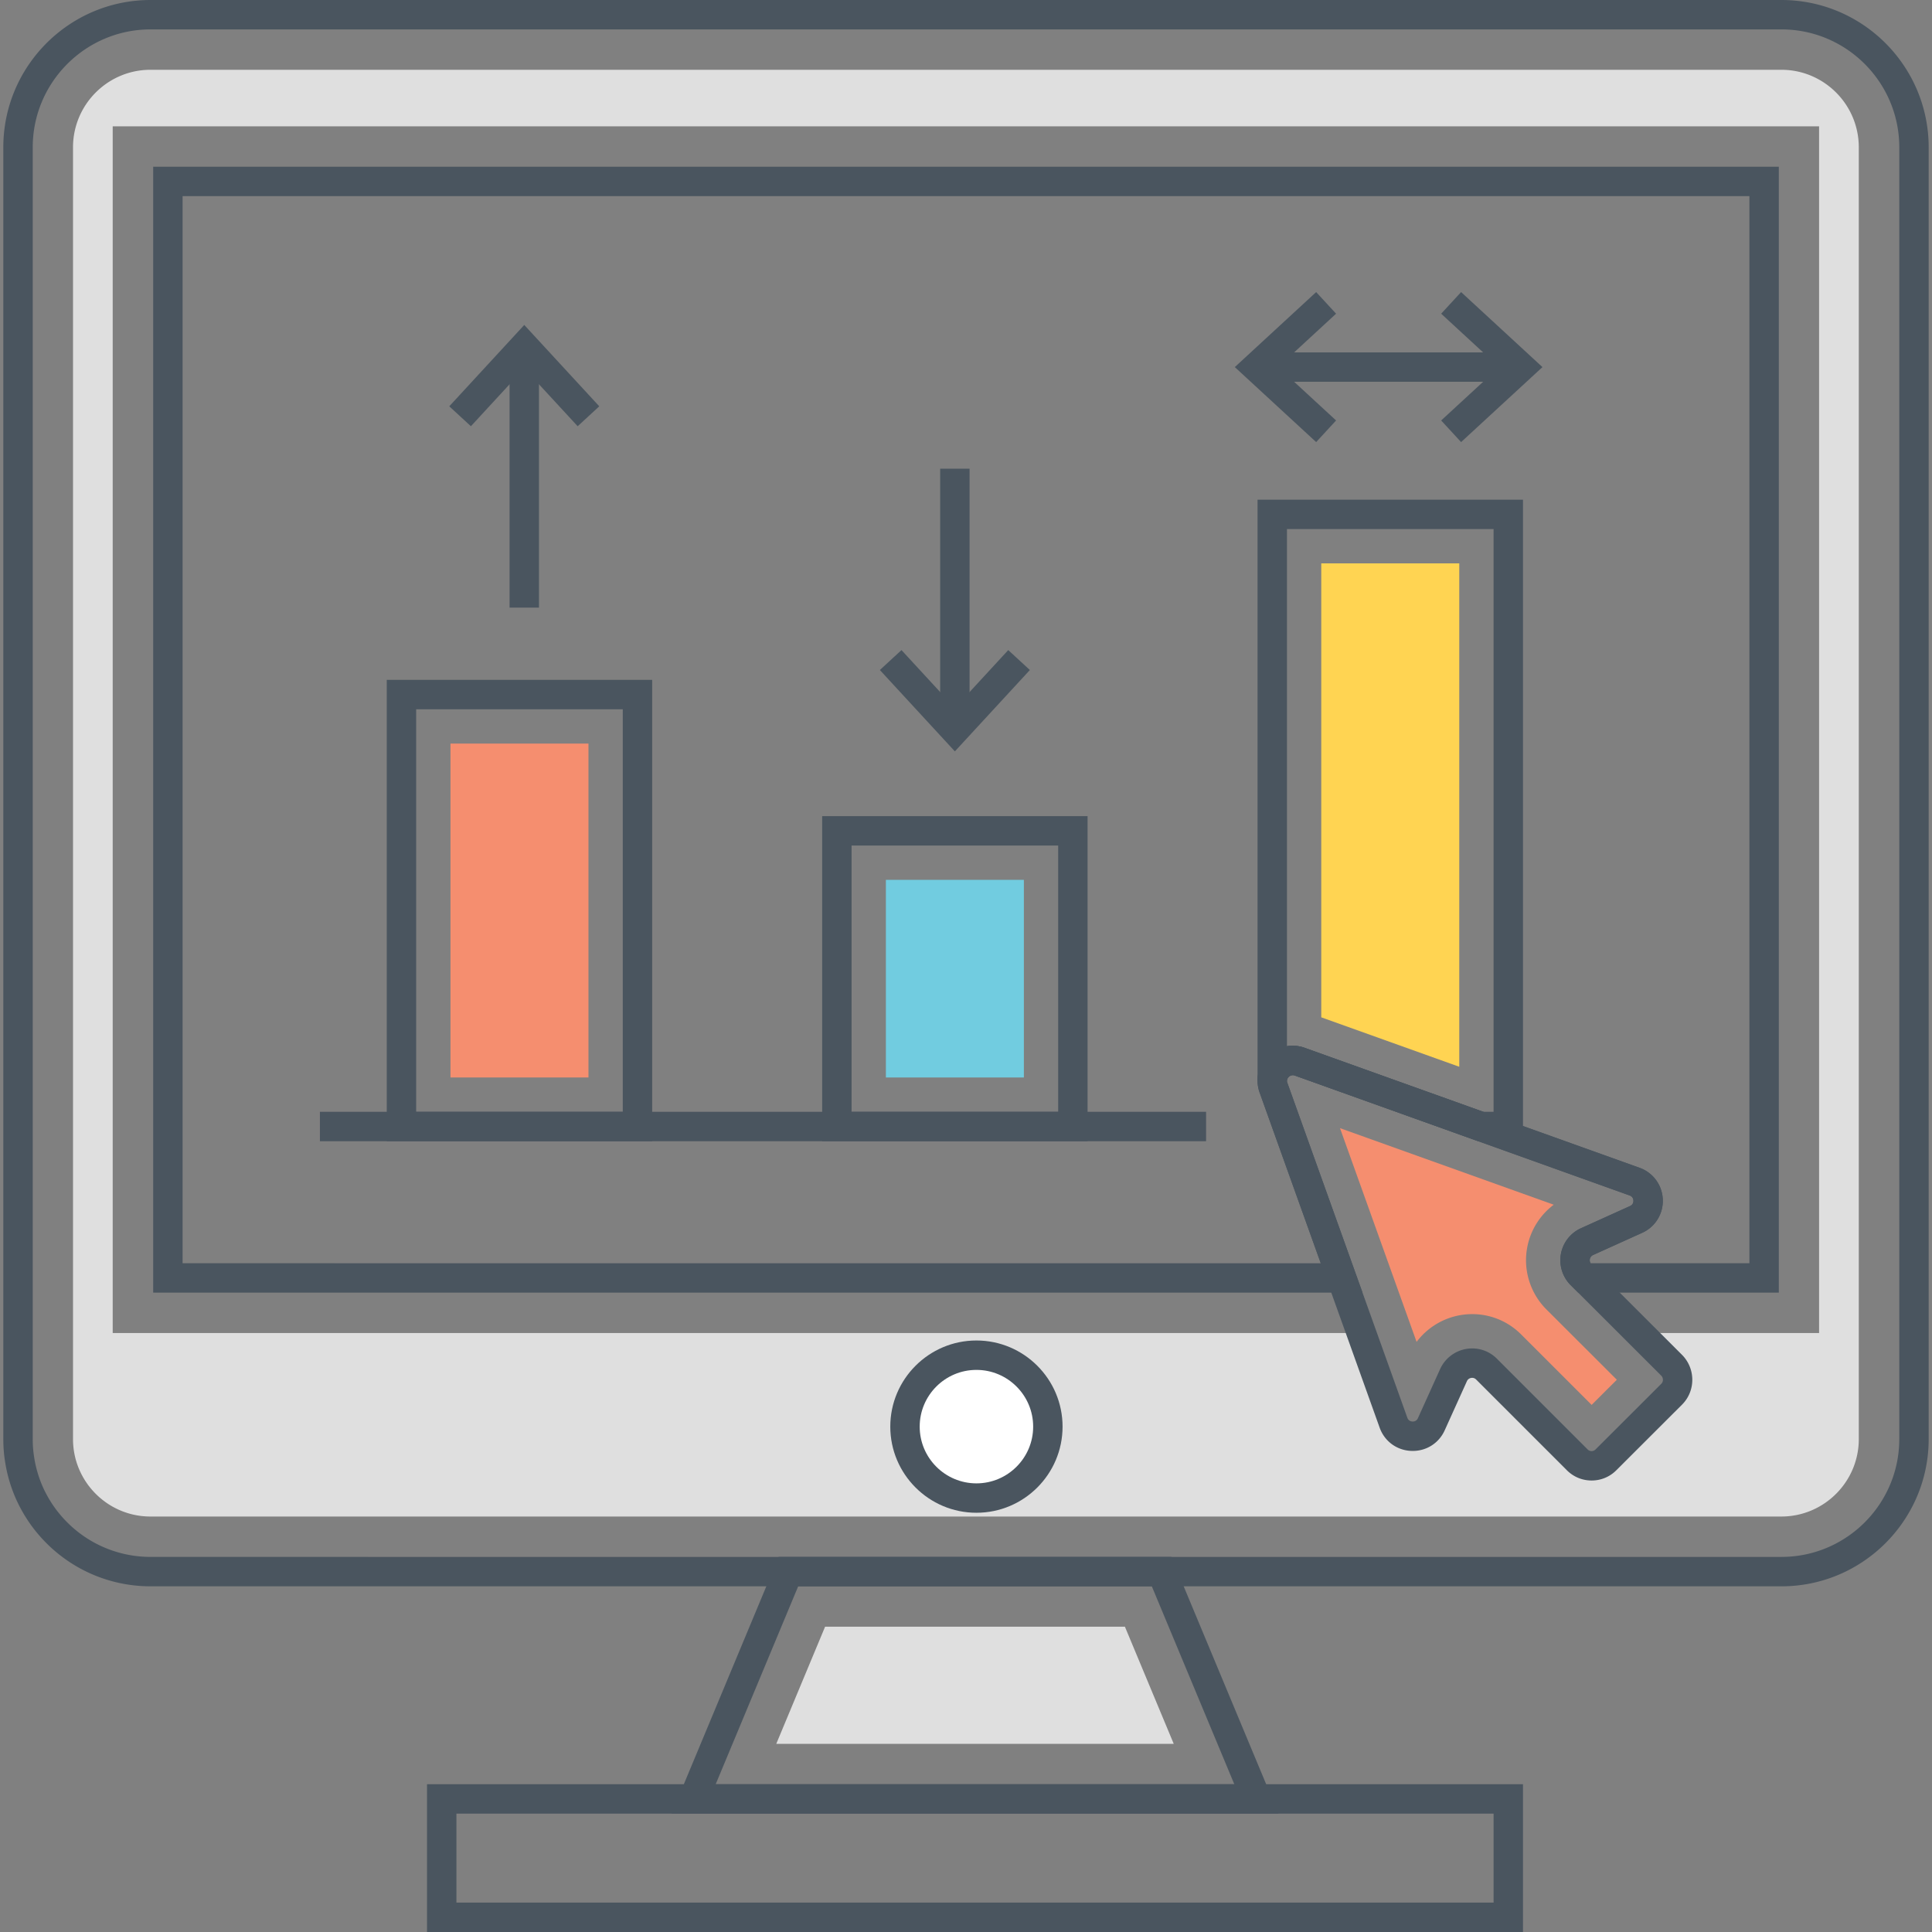 <?xml version="1.0" ?>
<svg class="svg-icon" style="width: 16px; height: 16px;vertical-align: middle;fill: currentColor;overflow: hidden;" version="1.1" viewBox="0 0 1024 1024" xmlns="http://www.w3.org/2000/svg">
<rect x="0" y="0" width="1024" height="1024" fill="#808080" stroke="none"/>
<path d="M944.156 36.988H79.74c-22.65 0-41.042 18.444-41.042 41.094v684.666c0 22.598 18.39 41.042 41.042 41.042h864.416c22.65 0 41.042-18.442 41.042-41.042V78.082c0-22.65-18.392-41.094-41.042-41.094z m20.002 669.548h-95.226l17.092 17.092c4.208 4.26 4.208 11.116 0 15.324l-17.404 17.404-17.404 17.352a10.724 10.724 0 0 1-15.274 0l-48.056-48.054c-5.35-5.352-14.39-3.688-17.508 3.222l-11.742 25.976c-4 8.882-16.78 8.364-20.054-0.78l-17.04-47.536H59.738V66.964h904.42v639.572z" fill="#DFDFDF"/><path d="M620.874 825.19H412.67l-56.72 136.068h321.644l-56.72-136.068z m-197.814 15.586h187.422l43.728 104.896H379.332l43.728-104.896z" fill="#4A555F"/><path d="M596.22 862.174h-158.9l-25.886 62.104h210.676z" fill="#DFDFDF"/><path d="M226.328 945.672V1024h580.888v-78.328H226.328z m565.302 62.742H241.914v-47.156h549.716v47.156z" fill="#4A555F"/><path d="M517.526 756.142m-37.862 0a37.862 37.862 0 1 0 75.724 0 37.862 37.862 0 1 0-75.724 0Z" fill="#FFFFFF"/><path d="M517.526 710.486c-25.174 0-45.656 20.482-45.656 45.658 0 25.174 20.48 45.652 45.656 45.652s45.656-20.478 45.656-45.652c0-25.176-20.482-45.658-45.656-45.658z m0 75.726c-16.58 0-30.07-13.488-30.07-30.068 0-16.582 13.49-30.072 30.07-30.072s30.07 13.49 30.07 30.072c0 16.58-13.49 30.068-30.07 30.068zM204.992 360.346V604.86h140.676V360.346h-140.676z m125.092 228.928h-109.506V375.932h109.506v213.342z" fill="#4A555F"/><path d="M238.762 394.114h73.14v176.976h-73.14z" fill="#F58E6F"/><path d="M435.764 432.568v172.292h140.676v-172.292h-140.676z m125.092 156.706h-109.506v-141.12h109.506v141.12z" fill="#4A555F"/><path d="M469.534 466.336h73.14v104.754h-73.14z" fill="#71CCE0"/><path d="M666.528 264.836v307.976h15.586c0-1.9 2.174-3.46 4.074-2.792l97.28 34.846h23.746V264.836h-140.686z m125.1 324.446h-5.452l-94.754-33.94a18.952 18.952 0 0 0-9.308-0.844V280.422h109.514v308.86z" fill="#4A555F"/><path d="M700.298 298.604v240.6l73.148 26.202V298.604z" fill="#FFD452"/><path d="M944.208 0H79.792C36.764 0 1.76 35.026 1.76 78.082v684.666c0 4.156 0.314 8.18 0.918 11.854a75.72 75.72 0 0 0 2.6 11.342 76.168 76.168 0 0 0 2.61 7.178 73.448 73.448 0 0 0 3.27 6.776 80.144 80.144 0 0 0 3.914 6.454 75.084 75.084 0 0 0 4.526 6.04c14.914 18.04 36.852 28.388 60.192 28.388h864.418c43.028 0 78.03-35.004 78.03-78.03V78.082C1022.24 35.026 987.236 0 944.208 0z m62.446 762.748c0 34.434-28.012 62.446-62.446 62.446H79.792c-18.678 0-36.236-8.284-48.168-22.72a58.786 58.786 0 0 1-3.586-4.776 63.36 63.36 0 0 1-3.194-5.26 58.956 58.956 0 0 1-4.68-11.124 59.762 59.762 0 0 1-2.086-9.122 58.62 58.62 0 0 1-0.73-9.442V78.082c0-34.46 28.012-62.496 62.446-62.496h864.418c34.432 0 62.446 28.036 62.446 62.496v684.666z" fill="#4A555F"/><path d="M891.532 718.12l-48.028-47.976a3.04 3.04 0 0 1-0.858-2.752 2.98 2.98 0 0 1 1.75-2.224l25.966-11.738a18.514 18.514 0 0 0 10.95-17.714 18.528 18.528 0 0 0-12.354-16.78l-177.54-63.594a18.68 18.68 0 0 0-6.276-1.09c-10.266 0-18.616 8.328-18.616 18.564 0 2.22 0.394 4.398 1.128 6.362l63.592 177.522c2.678 7.488 9.562 12.326 17.534 12.326 7.414 0 13.914-4.206 16.956-10.964l11.746-25.98c0.754-1.668 2.326-1.802 2.79-1.802 0.556 0 1.37 0.156 2.104 0.886l48.02 48.022c3.51 3.554 8.194 5.512 13.184 5.512s9.672-1.958 13.14-5.472l34.814-34.762c7.218-7.222 7.232-19.026-0.002-26.346z m-11.02 15.324l-34.842 34.788a2.926 2.926 0 0 1-4.22-0.034l-48.054-48.054a18.436 18.436 0 0 0-13.122-5.452 18.676 18.676 0 0 0-16.994 10.974l-11.748 25.986c-0.664 1.476-1.862 1.786-2.75 1.786-0.646 0-2.218-0.196-2.862-1.996l-63.628-177.616a2.832 2.832 0 0 1-0.18-1.012c0-1.9 2.174-3.46 4.074-2.792l177.532 63.592c1.688 0.602 1.992 1.97 2.022 2.734 0.03 0.758-0.158 2.144-1.786 2.876l-25.97 11.74a18.648 18.648 0 0 0-10.664 13.586 18.72 18.72 0 0 0 5.142 16.59l48.016 47.966c1.2 1.212 1.214 3.158 0.034 4.338z" fill="#4A555F"/><path d="M819.514 693.906a36.896 36.896 0 0 1-10.074-32.662 36.832 36.832 0 0 1 14.074-22.718l-113.286-40.58 40.592 113.284a36.912 36.912 0 0 1 29.454-14.72c9.804 0 19.032 3.828 25.98 10.776l37.34 37.342 13.356-13.336-37.436-37.386z" fill="#F58E6F"/><path d="M81.194 88.368v596.764h640.978l-39.848-111.224c-0.352-0.982-0.24-1.898 0.338-2.722 0.604-0.86 1.994-1.718 3.526-1.166l177.532 63.592c1.688 0.602 1.992 1.97 2.022 2.734 0.03 0.758-0.158 2.144-1.786 2.876l-25.97 11.74a18.648 18.648 0 0 0-10.664 13.586 18.718 18.718 0 0 0 5.136 16.584l3.998 3.998h106.35V88.368H81.194zM927.22 669.546h-84.188a3.056 3.056 0 0 1-0.388-2.156c0.11-0.584 0.48-1.648 1.752-2.224l25.966-11.738a18.514 18.514 0 0 0 10.95-17.714 18.528 18.528 0 0 0-12.354-16.78l-177.52-63.586c-7.838-2.812-16.778 0.108-21.534 6.882-3.514 5.004-4.33 11.19-2.248 16.952l32.374 90.364H96.78V103.954h830.44v565.592z" fill="#4A555F"/><path d="M498.31 248.416h15.586v138.334h-15.586z" fill="#4A555F"/><path d="M534.39 344.562l-28.286 30.692-28.302-30.692-11.456 10.562 39.758 43.122 39.746-43.122zM708.156 166.266l-10.564-11.454-43.12 39.756 43.12 39.748 10.564-11.462-30.692-28.286zM774.41 154.808l-10.562 11.462 30.694 28.298-30.694 28.286 10.562 11.462 43.124-39.748zM270.078 183.73h15.586v138.332h-15.586z" fill="#4A555F"/><path d="M667.702 186.768h138.336v15.586h-138.336zM277.87 172.232l-39.746 43.122 11.46 10.562 28.286-30.69 28.302 30.69 11.456-10.562zM169.558 589.274h469.694v15.586H169.558z" fill="#4A555F"/></svg>